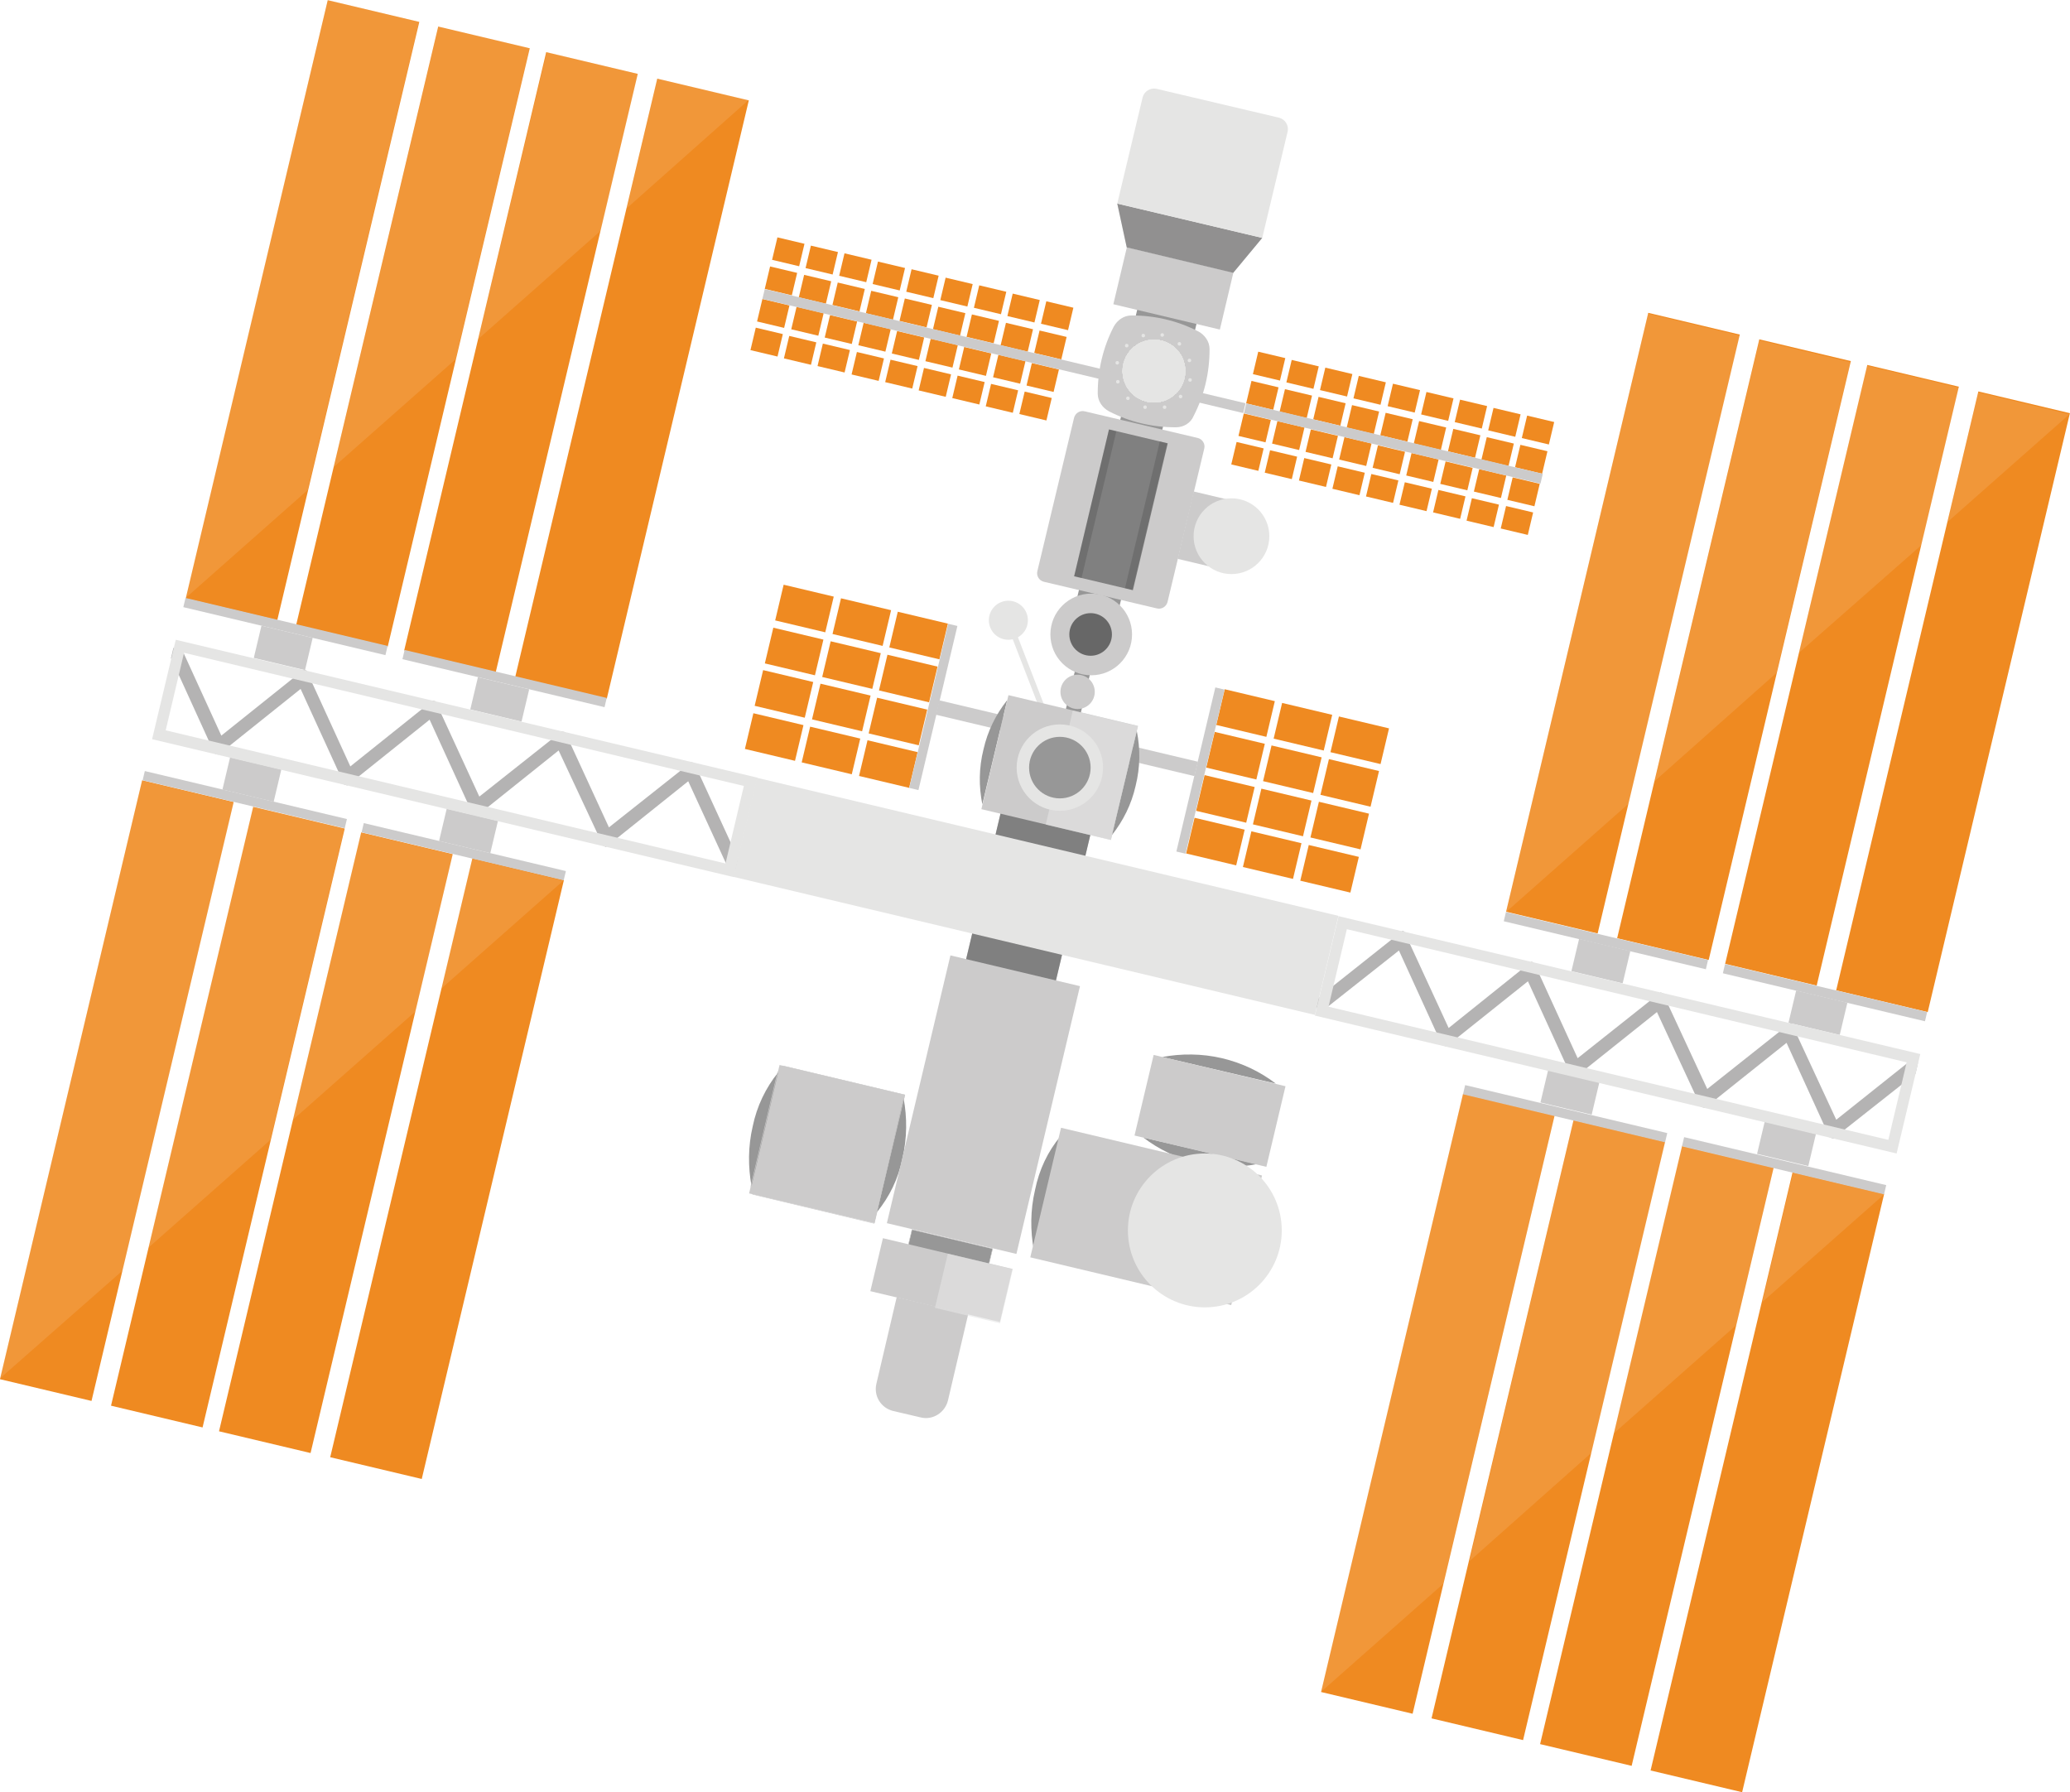 <?xml version="1.0" encoding="utf-8"?>
<!-- Generator: Adobe Illustrator 18.1.1, SVG Export Plug-In . SVG Version: 6.00 Build 0)  -->
<svg version="1.1" id="Layer_1" xmlns="http://www.w3.org/2000/svg" xmlns:xlink="http://www.w3.org/1999/xlink" x="0px" y="0px"
	 viewBox="0 0 349.8 302.8" enable-background="new 0 0 349.8 302.8" xml:space="preserve">
<g>
	
		<rect x="180.7" y="111.5" transform="matrix(0.973 0.231 -0.231 0.973 32.06 -38.877)" fill="#979797" width="2.6" height="11.8"/>
	
		<rect x="181.2" y="98.2" transform="matrix(0.973 0.231 -0.231 0.973 29.217 -39.883)" fill="#979797" width="7.3" height="13.1"/>
	
		<rect x="188.3" y="69" transform="matrix(0.973 0.231 -0.231 0.973 22.652 -42.324)" fill="#979797" width="7.3" height="13.1"/>
	
		<rect x="191.9" y="51.6" transform="matrix(0.973 0.231 -0.231 0.973 17.82 -44.086)" fill="#979797" width="10.3" height="4.9"/>
	<g>
		<path fill="#979797" d="M215.6,183.1l-19.2-4.5c3.2-0.6,6.7-0.6,10.1,0.2C209.9,179.6,213,181.1,215.6,183.1z"/>
		<path fill="#979797" d="M193.2,192.2l19.2,4.5c-3.2,0.6-6.7,0.6-10.1-0.2C198.9,195.7,195.8,194.2,193.2,192.2z"/>
		
			<rect x="193" y="180.7" transform="matrix(0.973 0.231 -0.231 0.973 48.902 -42.159)" fill="#CCCBCB" width="22.9" height="14"/>
	</g>
	
		<rect x="168" y="138.1" transform="matrix(0.973 0.231 -0.231 0.973 37.76 -36.767)" fill="#CCCBCB" width="15.6" height="9.5"/>
	
		<rect x="168" y="138.1" transform="matrix(0.973 0.231 -0.231 0.973 37.76 -36.767)" fill="#808080" width="15.6" height="9.5"/>
	
		<rect x="153.3" y="209.3" transform="matrix(0.973 0.231 -0.231 0.973 53.301 -31.308)" fill="#979797" stroke="#CCCBCB" stroke-width="8.539723e-02" stroke-miterlimit="10" width="14" height="5.2"/>
	
		<rect x="163.6" y="156.7" transform="matrix(0.973 0.231 -0.231 0.973 41.949 -35.242)" fill="#CCCBCB" width="15.6" height="9.5"/>
	
		<rect x="163.6" y="156.7" transform="matrix(0.973 0.231 -0.231 0.973 41.949 -35.242)" fill="#808080" width="15.6" height="9.5"/>
	<g>
		<g>
			<polygon fill="#CCCBCB" points="125.3,146.3 124.3,146.8 123.3,147.2 122.6,145.7 116.3,132 104.3,141.6 102.4,143.1 
				101.9,142.9 100.9,140.7 94.4,126.8 82.4,136.4 80.6,137.9 80,137.7 79,135.6 72.6,121.6 60.6,131.2 58.7,132.7 58.2,132.6 
				57.2,130.4 50.8,116.4 38.8,126 36.9,127.5 36.4,127.4 35.3,125.2 30.2,114 28.9,111.2 29.3,109.5 30.4,109 31.1,110.5 
				37.4,124.3 49.4,114.7 51.3,113.2 51.8,113.3 52.8,115.5 59.2,129.5 71.2,119.9 73.1,118.4 73.6,118.5 74.6,120.7 81,134.6 
				93,125.1 94.9,123.6 95.5,123.7 96.5,125.9 102.9,139.8 114.9,130.3 116.8,128.8 117.3,128.9 118.3,131.1 123.4,142.2 124.7,145 
							"/>
		</g>
		<g>
			<polygon fill="#CCCBCB" points="324.1,179.6 323.7,181.4 321.3,183.3 311.8,190.8 309.9,192.4 309.2,192.2 308.2,190 
				301.9,176.2 290,185.7 288.1,187.2 287.4,187 286.4,184.8 280,171 268.1,180.5 266.3,182 265.8,182.3 265.6,181.8 264.5,179.6 
				258.2,165.8 246.3,175.3 244.4,176.8 243.7,176.6 242.7,174.4 236.4,160.6 224.5,170 223.2,171.1 221.9,169.4 223,168.5 
				225.4,166.5 235.1,158.8 237,157.3 237.3,157.4 238.3,159.6 244.8,173.7 256.9,164 258.8,162.5 259.1,162.6 260.2,164.8 
				266.6,178.8 278.7,169.2 280.6,167.7 281,167.8 282,170 288.5,184 300.6,174.4 302.5,172.9 302.7,172.7 302.8,173 303.8,175.2 
				310.3,189.2 322.1,179.8 323.4,178.8 			"/>
		</g>
		<g opacity="0.16">
			<polygon fill="#333333" points="125.3,146.3 124.3,146.8 123.3,147.2 122.6,145.7 116.3,132 104.3,141.6 102.4,143.1 
				101.9,142.9 100.9,140.7 94.4,126.8 82.4,136.4 80.6,137.9 80,137.7 79,135.6 72.6,121.6 60.6,131.2 58.7,132.7 58.2,132.6 
				57.2,130.4 50.8,116.4 38.8,126 36.9,127.5 36.4,127.4 35.3,125.2 30.2,114 28.9,111.2 29.3,109.5 30.4,109 31.1,110.5 
				37.4,124.3 49.4,114.7 51.3,113.2 51.8,113.3 52.8,115.5 59.2,129.5 71.2,119.9 73.1,118.4 73.6,118.5 74.6,120.7 81,134.6 
				93,125.1 94.9,123.6 95.5,123.7 96.5,125.9 102.9,139.8 114.9,130.3 116.8,128.8 117.3,128.9 118.3,131.1 123.4,142.2 124.7,145 
							"/>
		</g>
		<g opacity="0.16">
			<polygon fill="#333333" points="324.1,179.6 323.7,181.4 321.3,183.3 311.8,190.8 309.9,192.4 309.2,192.2 308.2,190 
				301.9,176.2 290,185.7 288.1,187.2 287.4,187 286.4,184.8 280,171 268.1,180.5 266.3,182 265.8,182.3 265.6,181.8 264.5,179.6 
				258.2,165.8 246.3,175.3 244.4,176.8 243.7,176.6 242.7,174.4 236.4,160.6 224.5,170 223.2,171.1 221.9,169.4 223,168.5 
				225.4,166.5 235.1,158.8 237,157.3 237.3,157.4 238.3,159.6 244.8,173.7 256.9,164 258.8,162.5 259.1,162.6 260.2,164.8 
				266.6,178.8 278.7,169.2 280.6,167.7 281,167.8 282,170 288.5,184 300.6,174.4 302.5,172.9 302.7,172.7 302.8,173 303.8,175.2 
				310.3,189.2 322.1,179.8 323.4,178.8 			"/>
		</g>
	</g>
	
		<rect x="157.8" y="123.5" transform="matrix(0.973 0.231 -0.231 0.973 33.722 -38.286)" fill="#CCCBCB" width="44.9" height="2.5"/>
	<g>
		<circle fill="#E5E5E4" cx="170.4" cy="104.8" r="3.3"/>
		<line fill="none" stroke="#E5E5E4" stroke-width="0.941" stroke-miterlimit="10" x1="170.4" y1="104.8" x2="176.2" y2="119.8"/>
	</g>
	
		<rect x="128.6" y="182.4" transform="matrix(0.231 -0.973 0.973 0.231 -80.597 284.638)" fill="#CCCBCB" width="22.3" height="21.8"/>
	<path fill="#979797" d="M131.5,181.2l-4.5,19.2c-0.6-3.2-0.6-6.7,0.2-10.1C127.9,186.9,129.4,183.8,131.5,181.2z"/>
	<path fill="#979797" d="M170.2,118.3l-4.2,17.6c-0.6-3-0.6-6.1,0.2-9.3C166.9,123.5,168.3,120.7,170.2,118.3z"/>
	<path fill="#979797" d="M179.2,192l-4.5,19.2c-0.6-3.2-0.6-6.7,0.2-10.1C175.6,197.6,177.1,194.5,179.2,192z"/>
	<path fill="#979797" d="M148.2,204.8l4.5-19.2c0.6,3.2,0.6,6.7-0.2,10.1C151.8,199.2,150.3,202.2,148.2,204.8z"/>
	<path fill="none" stroke="#CCCBCB" stroke-width="8.539723e-02" stroke-miterlimit="10" d="M152.9,185l-5.2,21.7l-20.5-4.9
		c-0.1-0.5-0.2-0.9-0.3-1.4l4.5-19.2c0.3-0.4,0.6-0.8,0.9-1.1L152.9,185z"/>
	<g>
		
			<rect x="-32.3" y="176.3" transform="matrix(0.231 -0.973 0.973 0.231 -164.084 160.884)" fill="#EF8A21" width="104" height="15.9"/>
		
			<rect x="-13.6" y="180.8" transform="matrix(0.231 -0.973 0.973 0.231 -154.016 182.517)" fill="#EF8A21" width="104" height="15.9"/>
	</g>
	<g>
		
			<rect x="4.7" y="185.1" transform="matrix(0.231 -0.973 0.973 0.231 -144.178 203.656)" fill="#EF8A21" width="104" height="15.9"/>
		
			<rect x="23.5" y="189.6" transform="matrix(0.231 -0.973 0.973 0.231 -134.11 225.29)" fill="#EF8A21" width="104" height="15.9"/>
	</g>
	<g>
		
			<rect x="191" y="229.3" transform="matrix(0.231 -0.973 0.973 0.231 -43.991 418.766)" fill="#EF8A21" width="103.9" height="15.9"/>
		
			<rect x="209.7" y="233.7" transform="matrix(0.231 -0.973 0.973 0.231 -33.923 440.399)" fill="#EF8A21" width="103.9" height="15.9"/>
	</g>
	<g>
		
			<rect x="228" y="238.1" transform="matrix(0.231 -0.973 0.973 0.231 -24.085 461.538)" fill="#EF8A21" width="103.9" height="15.9"/>
		
			<rect x="246.7" y="242.5" transform="matrix(0.231 -0.973 0.973 0.231 -14.017 483.171)" fill="#EF8A21" width="103.9" height="15.9"/>
	</g>
	
		<rect x="154.9" y="163.4" transform="matrix(0.973 0.231 -0.231 0.973 47.636 -33.341)" fill="#CCCBCB" width="22.5" height="46.5"/>
	
		<rect x="167.8" y="119.8" transform="matrix(0.973 0.231 -0.231 0.973 34.819 -37.871)" fill="#CCCBCB" width="22.5" height="19.8"/>
	
		<rect x="176.2" y="194.3" transform="matrix(0.973 0.231 -0.231 0.973 52.74 -39.201)" fill="#CCCBCB" width="34.9" height="22.5"/>
	
		<rect x="147.8" y="211.7" transform="matrix(0.973 0.231 -0.231 0.973 54.293 -30.912)" fill="#CCCBCB" width="22.5" height="9.2"/>
	<circle fill="#E5E5E4" cx="203.6" cy="207.9" r="13"/>
	<circle fill="#CCCBCB" cx="184.4" cy="107.2" r="6.9"/>
	<circle fill="#CCCBCB" cx="182.1" cy="116.9" r="2.9"/>
	<path fill="#CCCBCB" d="M195.5,102.8l-19.1-4.5c-0.8-0.2-1.3-1-1.1-1.8l6.2-25.9c0.2-0.8,1-1.3,1.8-1.1l19.1,4.5
		c0.8,0.2,1.3,1,1.1,1.8l-6.2,25.9C197.1,102.5,196.3,103,195.5,102.8z"/>
	<path fill="#CCCBCB" d="M198.7,72.2c-4,0-7.8-0.9-11.3-2.7c-1.1-0.6-1.9-1.7-1.9-3c0-4,0.9-7.8,2.7-11.3c0.6-1.1,1.7-1.9,3-1.9
		c4,0,7.8,0.9,11.3,2.7c1.1,0.6,1.9,1.7,1.9,3c0,4-0.9,7.8-2.7,11.3C201.2,71.5,200,72.2,198.7,72.2z"/>
	
		<rect x="189" y="43.8" transform="matrix(0.973 0.231 -0.231 0.973 16.647 -44.501)" fill="#CCCBCB" width="18.5" height="9.9"/>
	<polygon fill="#CCCBCB" points="208.4,46.1 190.4,41.8 188.8,34.4 213.3,40.2 	"/>
	<polygon opacity="0.29" points="208.4,46.1 190.4,41.8 188.8,34.4 213.3,40.2 	"/>
	<path fill="#E5E5E4" d="M216.2,19.9L195.4,15c-1-0.2-2,0.4-2.3,1.4l-4.3,18l24.5,5.8l4.3-18C217.8,21.2,217.2,20.2,216.2,19.9z"/>
	<path fill="#CCCBCB" d="M155.6,239.5l-4.7-1.1c-2-0.5-3.3-2.5-2.8-4.6l3.4-14.5c0-0.1,0.1-0.1,0.1-0.1l11.9,2.8
		c0.1,0,0.1,0.1,0.1,0.1l-3.4,14.5C159.7,238.7,157.6,240,155.6,239.5z"/>
	<path fill="#979797" d="M187.9,141.1l4.2-17.6c0.6,3,0.6,6.1-0.2,9.3C191.2,135.9,189.8,138.7,187.9,141.1z"/>
	<circle fill="#676767" cx="184.3" cy="107.2" r="3.6"/>
	
		<rect x="23.8" y="134.3" transform="matrix(0.973 0.231 -0.231 0.973 32.338 -5.89)" fill="#CCCBCB" width="35.1" height="1.6"/>
	
		<rect x="60.8" y="143.1" transform="matrix(0.973 0.231 -0.231 0.973 35.372 -14.207)" fill="#CCCBCB" width="35.1" height="1.6"/>
	
		<rect x="246.9" y="187.4" transform="matrix(0.973 0.231 -0.231 0.973 50.647 -56.03)" fill="#CCCBCB" width="35.1" height="1.6"/>
	
		<rect x="283.9" y="196.2" transform="matrix(0.973 0.231 -0.231 0.973 53.681 -64.346)" fill="#CCCBCB" width="35.1" height="1.6"/>
	
		<rect x="38.1" y="128.9" transform="matrix(0.973 0.231 -0.231 0.973 31.586 -6.259)" fill="#CCCBCB" width="8.9" height="5.6"/>
	
		<rect x="74.7" y="137.6" transform="matrix(0.973 0.231 -0.231 0.973 34.59 -14.492)" fill="#CCCBCB" width="8.9" height="5.6"/>
	
		<rect x="260.8" y="181.8" transform="matrix(0.973 0.231 -0.231 0.973 49.843 -56.303)" fill="#CCCBCB" width="8.9" height="5.6"/>
	
		<rect x="297.4" y="190.5" transform="matrix(0.973 0.231 -0.231 0.973 52.847 -64.536)" fill="#CCCBCB" width="8.9" height="5.6"/>
	<g>
		
			<rect x="278" y="110.7" transform="matrix(0.231 -0.973 0.973 0.231 138.359 412.256)" fill="#EF8A21" width="104" height="15.9"/>
		
			<rect x="259.3" y="106.2" transform="matrix(0.231 -0.973 0.973 0.231 128.291 390.623)" fill="#EF8A21" width="104" height="15.9"/>
	</g>
	<g>
		
			<rect x="241" y="101.9" transform="matrix(0.231 -0.973 0.973 0.231 118.453 369.484)" fill="#EF8A21" width="104" height="15.9"/>
		
			<rect x="222.3" y="97.4" transform="matrix(0.231 -0.973 0.973 0.231 108.385 347.851)" fill="#EF8A21" width="104" height="15.9"/>
	</g>
	<g>
		
			<rect x="54.8" y="57.7" transform="matrix(0.231 -0.973 0.973 0.231 18.266 154.375)" fill="#EF8A21" width="103.9" height="15.9"/>
		
			<rect x="36.1" y="53.2" transform="matrix(0.231 -0.973 0.973 0.231 8.198 132.742)" fill="#EF8A21" width="103.9" height="15.9"/>
	</g>
	<g>
		
			<rect x="17.8" y="48.9" transform="matrix(0.231 -0.973 0.973 0.231 -1.64 111.603)" fill="#EF8A21" width="103.9" height="15.9"/>
		
			<rect x="-0.9" y="44.5" transform="matrix(0.231 -0.973 0.973 0.231 -11.708 89.969)" fill="#EF8A21" width="103.9" height="15.9"/>
	</g>
	
		<rect x="290.9" y="167" transform="matrix(-0.973 -0.231 0.231 -0.973 569.76 402.249)" fill="#CCCBCB" width="35.1" height="1.6"/>
	
		<rect x="253.9" y="158.2" transform="matrix(-0.973 -0.231 0.231 -0.973 498.766 376.349)" fill="#CCCBCB" width="35.1" height="1.6"/>
	
		<rect x="67.7" y="113.9" transform="matrix(-0.973 -0.231 0.231 -0.973 141.719 245.95)" fill="#CCCBCB" width="35.1" height="1.6"/>
	
		<rect x="30.7" y="105.1" transform="matrix(-0.973 -0.231 0.231 -0.973 70.725 220.05)" fill="#CCCBCB" width="35.1" height="1.6"/>
	
		<rect x="302.8" y="168.4" transform="matrix(-0.973 -0.231 0.231 -0.973 566.612 408.67)" fill="#CCCBCB" width="8.9" height="5.6"/>
	
		<rect x="266.2" y="159.7" transform="matrix(-0.973 -0.231 0.231 -0.973 496.329 383.029)" fill="#CCCBCB" width="8.9" height="5.6"/>
	
		<rect x="80.1" y="115.5" transform="matrix(-0.973 -0.231 0.231 -0.973 139.387 252.809)" fill="#CCCBCB" width="8.9" height="5.6"/>
	
		<rect x="43.4" y="106.8" transform="matrix(-0.973 -0.231 0.231 -0.973 69.103 227.168)" fill="#CCCBCB" width="8.9" height="5.6"/>
	<circle fill="#E5E5E4" cx="195" cy="62.7" r="5.3"/>
	<g>
		<g>
			
				<rect x="131.6" y="99.7" transform="matrix(-0.973 -0.231 0.231 -0.973 244.474 234.247)" fill="#EF8A21" width="8.7" height="6.2"/>
			
				<rect x="141.2" y="102" transform="matrix(-0.973 -0.231 0.231 -0.973 262.975 240.997)" fill="#EF8A21" width="8.7" height="6.2"/>
			
				<rect x="150.9" y="104.3" transform="matrix(-0.973 -0.231 0.231 -0.973 281.477 247.747)" fill="#EF8A21" width="8.7" height="6.2"/>
			
				<rect x="129.9" y="106.9" transform="matrix(-0.973 -0.231 0.231 -0.973 239.412 248.123)" fill="#EF8A21" width="8.7" height="6.2"/>
			
				<rect x="139.5" y="109.2" transform="matrix(-0.973 -0.231 0.231 -0.973 257.913 254.873)" fill="#EF8A21" width="8.7" height="6.2"/>
			
				<rect x="149.2" y="111.5" transform="matrix(-0.973 -0.231 0.231 -0.973 276.414 261.623)" fill="#EF8A21" width="8.7" height="6.2"/>
			
				<rect x="128.2" y="114.2" transform="matrix(-0.973 -0.231 0.231 -0.973 234.349 262)" fill="#EF8A21" width="8.7" height="6.2"/>
			
				<rect x="137.8" y="116.5" transform="matrix(-0.973 -0.231 0.231 -0.973 252.851 268.749)" fill="#EF8A21" width="8.7" height="6.2"/>
			
				<rect x="147.5" y="118.7" transform="matrix(-0.973 -0.231 0.231 -0.973 271.352 275.499)" fill="#EF8A21" width="8.7" height="6.2"/>
			
				<rect x="126.4" y="121.4" transform="matrix(-0.973 -0.231 0.231 -0.973 229.287 275.875)" fill="#EF8A21" width="8.7" height="6.2"/>
			
				<rect x="136.1" y="123.7" transform="matrix(-0.973 -0.231 0.231 -0.973 247.789 282.625)" fill="#EF8A21" width="8.7" height="6.2"/>
			
				<rect x="145.7" y="126" transform="matrix(-0.973 -0.231 0.231 -0.973 266.29 289.375)" fill="#EF8A21" width="8.7" height="6.2"/>
		</g>
		
			<rect x="156.9" y="105.2" transform="matrix(0.973 0.231 -0.231 0.973 31.868 -33.205)" fill="#CCCBCB" width="1.6" height="28.5"/>
		<g>
			<g>
				
					<rect x="220.3" y="143.7" transform="matrix(0.973 0.231 -0.231 0.973 40.004 -47.934)" fill="#EF8A21" width="8.7" height="6.2"/>
				
					<rect x="210.6" y="141.4" transform="matrix(0.973 0.231 -0.231 0.973 39.214 -45.767)" fill="#EF8A21" width="8.7" height="6.2"/>
				
					<rect x="201" y="139.1" transform="matrix(0.973 0.231 -0.231 0.973 38.423 -43.6)" fill="#EF8A21" width="8.7" height="6.2"/>
				
					<rect x="222" y="136.4" transform="matrix(0.973 0.231 -0.231 0.973 38.379 -48.527)" fill="#EF8A21" width="8.7" height="6.2"/>
				
					<rect x="212.3" y="134.2" transform="matrix(0.973 0.231 -0.231 0.973 37.588 -46.36)" fill="#EF8A21" width="8.7" height="6.2"/>
				
					<rect x="202.7" y="131.9" transform="matrix(0.973 0.231 -0.231 0.973 36.798 -44.193)" fill="#EF8A21" width="8.7" height="6.2"/>
				
					<rect x="223.7" y="129.2" transform="matrix(0.973 0.231 -0.231 0.973 36.754 -49.12)" fill="#EF8A21" width="8.7" height="6.2"/>
				
					<rect x="214" y="126.9" transform="matrix(0.973 0.231 -0.231 0.973 35.963 -46.953)" fill="#EF8A21" width="8.7" height="6.2"/>
				
					<rect x="204.4" y="124.6" transform="matrix(0.973 0.231 -0.231 0.973 35.172 -44.786)" fill="#EF8A21" width="8.7" height="6.2"/>
				
					<rect x="225.4" y="122" transform="matrix(0.973 0.231 -0.231 0.973 35.128 -49.713)" fill="#EF8A21" width="8.7" height="6.2"/>
				
					<rect x="215.8" y="119.7" transform="matrix(0.973 0.231 -0.231 0.973 34.337 -47.546)" fill="#EF8A21" width="8.7" height="6.2"/>
				
					<rect x="206.1" y="117.4" transform="matrix(0.973 0.231 -0.231 0.973 33.547 -45.379)" fill="#EF8A21" width="8.7" height="6.2"/>
			</g>
			
				<rect x="202.1" y="115.9" transform="matrix(-0.973 -0.231 0.231 -0.973 370.216 303.705)" fill="#CCCBCB" width="1.6" height="28.5"/>
		</g>
	</g>
	<g>
		<g>
			<g>
				
					<rect x="212.1" y="59.9" transform="matrix(-0.973 -0.231 0.231 -0.973 408.832 171.581)" fill="#EF8A21" width="4.7" height="3.9"/>
				
					<rect x="217.8" y="61.2" transform="matrix(-0.973 -0.231 0.231 -0.973 419.734 175.558)" fill="#EF8A21" width="4.7" height="3.9"/>
				
					<rect x="223.5" y="62.6" transform="matrix(-0.973 -0.231 0.231 -0.973 430.636 179.536)" fill="#EF8A21" width="4.7" height="3.9"/>
				
					<rect x="229.2" y="63.9" transform="matrix(-0.973 -0.231 0.231 -0.973 441.538 183.513)" fill="#EF8A21" width="4.7" height="3.9"/>
				
					<rect x="234.8" y="65.3" transform="matrix(-0.973 -0.231 0.231 -0.973 452.44 187.49)" fill="#EF8A21" width="4.7" height="3.9"/>
				
					<rect x="240.5" y="66.6" transform="matrix(-0.973 -0.231 0.231 -0.973 463.343 191.468)" fill="#EF8A21" width="4.7" height="3.9"/>
				
					<rect x="246.2" y="68" transform="matrix(-0.973 -0.231 0.231 -0.973 474.245 195.445)" fill="#EF8A21" width="4.7" height="3.9"/>
				
					<rect x="251.9" y="69.3" transform="matrix(-0.973 -0.231 0.231 -0.973 485.147 199.422)" fill="#EF8A21" width="4.7" height="3.9"/>
				
					<rect x="257.6" y="70.7" transform="matrix(-0.973 -0.231 0.231 -0.973 496.049 203.399)" fill="#EF8A21" width="4.7" height="3.9"/>
				
					<rect x="210.9" y="64.8" transform="matrix(-0.973 -0.231 0.231 -0.973 405.392 181.01)" fill="#EF8A21" width="4.7" height="3.9"/>
				
					<rect x="216.6" y="66.1" transform="matrix(-0.973 -0.231 0.231 -0.973 416.295 184.987)" fill="#EF8A21" width="4.7" height="3.9"/>
				
					<rect x="222.3" y="67.5" transform="matrix(-0.973 -0.231 0.231 -0.973 427.197 188.964)" fill="#EF8A21" width="4.7" height="3.9"/>
				
					<rect x="228" y="68.8" transform="matrix(-0.973 -0.231 0.231 -0.973 438.099 192.941)" fill="#EF8A21" width="4.7" height="3.9"/>
				
					<rect x="233.7" y="70.2" transform="matrix(-0.973 -0.231 0.231 -0.973 449.001 196.919)" fill="#EF8A21" width="4.7" height="3.9"/>
				
					<rect x="239.4" y="71.5" transform="matrix(-0.973 -0.231 0.231 -0.973 459.903 200.896)" fill="#EF8A21" width="4.7" height="3.9"/>
				
					<rect x="245" y="72.9" transform="matrix(-0.973 -0.231 0.231 -0.973 470.805 204.873)" fill="#EF8A21" width="4.7" height="3.9"/>
				
					<rect x="250.7" y="74.2" transform="matrix(-0.973 -0.231 0.231 -0.973 481.707 208.851)" fill="#EF8A21" width="4.7" height="3.9"/>
				
					<rect x="256.4" y="75.6" transform="matrix(-0.973 -0.231 0.231 -0.973 492.609 212.828)" fill="#EF8A21" width="4.7" height="3.9"/>
			</g>
			<g>
				
					<rect x="209.6" y="70.2" transform="matrix(-0.973 -0.231 0.231 -0.973 401.579 191.464)" fill="#EF8A21" width="4.7" height="3.9"/>
				
					<rect x="215.3" y="71.6" transform="matrix(-0.973 -0.231 0.231 -0.973 412.481 195.441)" fill="#EF8A21" width="4.7" height="3.9"/>
				
					<rect x="221" y="72.9" transform="matrix(-0.973 -0.231 0.231 -0.973 423.383 199.418)" fill="#EF8A21" width="4.7" height="3.9"/>
				
					<rect x="226.7" y="74.3" transform="matrix(-0.973 -0.231 0.231 -0.973 434.285 203.396)" fill="#EF8A21" width="4.7" height="3.9"/>
				
					<rect x="232.4" y="75.6" transform="matrix(-0.973 -0.231 0.231 -0.973 445.187 207.373)" fill="#EF8A21" width="4.7" height="3.9"/>
				
					<rect x="238.1" y="77" transform="matrix(-0.973 -0.231 0.231 -0.973 456.089 211.35)" fill="#EF8A21" width="4.7" height="3.9"/>
				
					<rect x="243.7" y="78.3" transform="matrix(-0.973 -0.231 0.231 -0.973 466.991 215.328)" fill="#EF8A21" width="4.7" height="3.9"/>
				
					<rect x="249.4" y="79.7" transform="matrix(-0.973 -0.231 0.231 -0.973 477.893 219.305)" fill="#EF8A21" width="4.7" height="3.9"/>
				
					<rect x="255.1" y="81" transform="matrix(-0.973 -0.231 0.231 -0.973 488.795 223.282)" fill="#EF8A21" width="4.7" height="3.9"/>
				
					<rect x="208.5" y="75.2" transform="matrix(-0.973 -0.231 0.231 -0.973 398.139 200.892)" fill="#EF8A21" width="4.7" height="3.9"/>
				
					<rect x="214.2" y="76.5" transform="matrix(-0.973 -0.231 0.231 -0.973 409.041 204.87)" fill="#EF8A21" width="4.7" height="3.9"/>
				
					<rect x="219.8" y="77.9" transform="matrix(-0.973 -0.231 0.231 -0.973 419.943 208.847)" fill="#EF8A21" width="4.7" height="3.9"/>
				
					<rect x="225.5" y="79.2" transform="matrix(-0.973 -0.231 0.231 -0.973 430.845 212.824)" fill="#EF8A21" width="4.7" height="3.9"/>
				
					<rect x="231.2" y="80.6" transform="matrix(-0.973 -0.231 0.231 -0.973 441.747 216.802)" fill="#EF8A21" width="4.7" height="3.9"/>
				
					<rect x="236.9" y="81.9" transform="matrix(-0.973 -0.231 0.231 -0.973 452.649 220.779)" fill="#EF8A21" width="4.7" height="3.9"/>
				
					<rect x="242.6" y="83.3" transform="matrix(-0.973 -0.231 0.231 -0.973 463.551 224.756)" fill="#EF8A21" width="4.7" height="3.9"/>
				
					<rect x="248.3" y="84.6" transform="matrix(-0.973 -0.231 0.231 -0.973 474.453 228.733)" fill="#EF8A21" width="4.7" height="3.9"/>
				
					<rect x="253.9" y="86" transform="matrix(-0.973 -0.231 0.231 -0.973 485.355 232.711)" fill="#EF8A21" width="4.7" height="3.9"/>
			</g>
		</g>
		<g>
			<g>
				
					<rect x="130.8" y="40.6" transform="matrix(-0.973 -0.231 0.231 -0.973 252.935 114.706)" fill="#EF8A21" width="4.7" height="3.9"/>
				
					<rect x="136.5" y="41.9" transform="matrix(-0.973 -0.231 0.231 -0.973 263.837 118.683)" fill="#EF8A21" width="4.7" height="3.9"/>
				
					<rect x="142.2" y="43.3" transform="matrix(-0.973 -0.231 0.231 -0.973 274.739 122.661)" fill="#EF8A21" width="4.7" height="3.9"/>
				
					<rect x="147.9" y="44.6" transform="matrix(-0.973 -0.231 0.231 -0.973 285.641 126.638)" fill="#EF8A21" width="4.7" height="3.9"/>
				
					<rect x="153.6" y="46" transform="matrix(-0.973 -0.231 0.231 -0.973 296.543 130.615)" fill="#EF8A21" width="4.7" height="3.9"/>
				
					<rect x="159.2" y="47.3" transform="matrix(-0.973 -0.231 0.231 -0.973 307.445 134.593)" fill="#EF8A21" width="4.7" height="3.9"/>
				
					<rect x="164.9" y="48.7" transform="matrix(-0.973 -0.231 0.231 -0.973 318.347 138.57)" fill="#EF8A21" width="4.7" height="3.9"/>
				
					<rect x="170.6" y="50" transform="matrix(-0.973 -0.231 0.231 -0.973 329.249 142.547)" fill="#EF8A21" width="4.7" height="3.9"/>
				
					<rect x="176.3" y="51.4" transform="matrix(-0.973 -0.231 0.231 -0.973 340.151 146.525)" fill="#EF8A21" width="4.7" height="3.9"/>
				
					<rect x="129.7" y="45.5" transform="matrix(-0.973 -0.231 0.231 -0.973 249.495 124.135)" fill="#EF8A21" width="4.7" height="3.9"/>
				
					<rect x="135.3" y="46.8" transform="matrix(-0.973 -0.231 0.231 -0.973 260.397 128.112)" fill="#EF8A21" width="4.7" height="3.9"/>
				
					<rect x="141" y="48.2" transform="matrix(-0.973 -0.231 0.231 -0.973 271.299 132.089)" fill="#EF8A21" width="4.7" height="3.9"/>
				
					<rect x="146.7" y="49.5" transform="matrix(-0.973 -0.231 0.231 -0.973 282.201 136.067)" fill="#EF8A21" width="4.7" height="3.9"/>
				
					<rect x="152.4" y="50.9" transform="matrix(-0.973 -0.231 0.231 -0.973 293.103 140.044)" fill="#EF8A21" width="4.7" height="3.9"/>
				
					<rect x="158.1" y="52.2" transform="matrix(-0.973 -0.231 0.231 -0.973 304.005 144.021)" fill="#EF8A21" width="4.7" height="3.9"/>
				
					<rect x="163.8" y="53.6" transform="matrix(-0.973 -0.231 0.231 -0.973 314.907 147.999)" fill="#EF8A21" width="4.7" height="3.9"/>
				
					<rect x="169.4" y="54.9" transform="matrix(-0.973 -0.231 0.231 -0.973 325.809 151.976)" fill="#EF8A21" width="4.7" height="3.9"/>
				
					<rect x="175.1" y="56.3" transform="matrix(-0.973 -0.231 0.231 -0.973 336.711 155.953)" fill="#EF8A21" width="4.7" height="3.9"/>
			</g>
			<g>
				
					<rect x="128.4" y="50.9" transform="matrix(-0.973 -0.231 0.231 -0.973 245.681 134.589)" fill="#EF8A21" width="4.7" height="3.9"/>
				
					<rect x="134" y="52.3" transform="matrix(-0.973 -0.231 0.231 -0.973 256.583 138.566)" fill="#EF8A21" width="4.7" height="3.9"/>
				
					<rect x="139.7" y="53.6" transform="matrix(-0.973 -0.231 0.231 -0.973 267.485 142.544)" fill="#EF8A21" width="4.7" height="3.9"/>
				
					<rect x="145.4" y="55" transform="matrix(-0.973 -0.231 0.231 -0.973 278.387 146.521)" fill="#EF8A21" width="4.7" height="3.9"/>
				
					<rect x="151.1" y="56.3" transform="matrix(-0.973 -0.231 0.231 -0.973 289.289 150.498)" fill="#EF8A21" width="4.7" height="3.9"/>
				
					<rect x="156.8" y="57.7" transform="matrix(-0.973 -0.231 0.231 -0.973 300.191 154.476)" fill="#EF8A21" width="4.7" height="3.9"/>
				
					<rect x="162.5" y="59" transform="matrix(-0.973 -0.231 0.231 -0.973 311.093 158.453)" fill="#EF8A21" width="4.7" height="3.9"/>
				
					<rect x="168.1" y="60.4" transform="matrix(-0.973 -0.231 0.231 -0.973 321.995 162.43)" fill="#EF8A21" width="4.7" height="3.9"/>
				
					<rect x="173.8" y="61.7" transform="matrix(-0.973 -0.231 0.231 -0.973 332.897 166.407)" fill="#EF8A21" width="4.7" height="3.9"/>
				
					<rect x="127.2" y="55.9" transform="matrix(-0.973 -0.231 0.231 -0.973 242.241 144.018)" fill="#EF8A21" width="4.7" height="3.9"/>
				
					<rect x="132.9" y="57.2" transform="matrix(-0.973 -0.231 0.231 -0.973 253.143 147.995)" fill="#EF8A21" width="4.7" height="3.9"/>
				
					<rect x="138.6" y="58.6" transform="matrix(-0.973 -0.231 0.231 -0.973 264.045 151.972)" fill="#EF8A21" width="4.7" height="3.9"/>
				
					<rect x="144.2" y="59.9" transform="matrix(-0.973 -0.231 0.231 -0.973 274.947 155.95)" fill="#EF8A21" width="4.7" height="3.9"/>
				
					<rect x="149.9" y="61.3" transform="matrix(-0.973 -0.231 0.231 -0.973 285.849 159.927)" fill="#EF8A21" width="4.7" height="3.9"/>
				
					<rect x="155.6" y="62.6" transform="matrix(-0.973 -0.231 0.231 -0.973 296.752 163.904)" fill="#EF8A21" width="4.7" height="3.9"/>
				
					<rect x="161.3" y="64" transform="matrix(-0.973 -0.231 0.231 -0.973 307.654 167.881)" fill="#EF8A21" width="4.7" height="3.9"/>
				
					<rect x="167" y="65.3" transform="matrix(-0.973 -0.231 0.231 -0.973 318.556 171.859)" fill="#EF8A21" width="4.7" height="3.9"/>
				
					<rect x="172.7" y="66.7" transform="matrix(-0.973 -0.231 0.231 -0.973 329.458 175.836)" fill="#EF8A21" width="4.7" height="3.9"/>
			</g>
		</g>
		
			<rect x="127.9" y="58.5" transform="matrix(0.973 0.231 -0.231 0.973 18.296 -37.616)" fill="#CCCBCB" width="83.5" height="1.7"/>
		
			<rect x="209.7" y="74.1" transform="matrix(0.973 0.231 -0.231 0.973 23.679 -52.371)" fill="#CCCBCB" width="51.5" height="1.7"/>
	</g>
	
		<rect x="200.2" y="83.9" transform="matrix(-0.973 -0.231 0.231 -0.973 382.201 224.155)" fill="#CCCBCB" width="8" height="11.7"/>
	<circle fill="#E5E5E4" cx="208.1" cy="90.6" r="6.4"/>
	<circle fill="#E5E5E4" cx="195" cy="62.7" r="5.3"/>
	<circle fill="#E5E5E4" cx="195" cy="62.7" r="5.3"/>
	<circle fill="#E5E5E4" cx="195" cy="62.7" r="5.3"/>
	<circle fill="#E5E5E4" cx="195" cy="62.7" r="5.3"/>
	<circle fill="#E5E5E4" cx="195" cy="62.7" r="5.3"/>
	<circle fill="#E5E5E4" cx="195" cy="62.7" r="5.3"/>
	<circle fill="#E5E5E4" cx="195" cy="62.7" r="5.3"/>
	<circle fill="#E5E5E4" cx="195" cy="62.7" r="5.3"/>
	<circle fill="#E5E5E4" cx="195" cy="62.7" r="5.3"/>
	<circle fill="#E5E5E4" cx="195" cy="62.7" r="5.3"/>
	<circle fill="#E5E5E4" cx="195" cy="62.7" r="5.3"/>
	<g>
		<circle fill="#E5E5E4" cx="196.4" cy="56.6" r="0.3"/>
		<circle fill="#E5E5E4" cx="193.2" cy="56.7" r="0.3"/>
		<circle fill="#E5E5E4" cx="190.4" cy="58.4" r="0.3"/>
		<circle fill="#E5E5E4" cx="188.8" cy="61.3" r="0.3"/>
		<circle fill="#E5E5E4" cx="188.9" cy="64.5" r="0.3"/>
		<circle fill="#E5E5E4" cx="190.6" cy="67.3" r="0.3"/>
		<circle fill="#E5E5E4" cx="193.5" cy="68.8" r="0.3"/>
		<circle fill="#E5E5E4" cx="196.8" cy="68.8" r="0.3"/>
		<circle fill="#E5E5E4" cx="199.5" cy="67" r="0.3"/>
		<circle fill="#E5E5E4" cx="201.1" cy="64.2" r="0.3"/>
		<circle fill="#E5E5E4" cx="201" cy="60.9" r="0.3"/>
		<circle fill="#E5E5E4" cx="199.3" cy="58.1" r="0.3"/>
	</g>
	
		<rect x="184.3" y="73.4" transform="matrix(0.973 0.231 -0.231 0.973 25.041 -41.438)" fill="#808080" width="10.2" height="25.5"/>
	
		<rect x="184.4" y="72.4" transform="matrix(0.973 0.231 -0.231 0.973 24.686 -40.465)" opacity="0.13" width="1.3" height="25.5"/>
	
		<rect x="193" y="74.4" transform="matrix(0.973 0.231 -0.231 0.973 25.391 -42.395)" opacity="0.13" width="1.3" height="25.5"/>
	
		<rect x="178.9" y="121.1" transform="matrix(-0.973 -0.231 0.231 -0.973 333.807 301.095)" opacity="0.6" fill="#E5E5E4" width="11.3" height="19.8"/>
	
		<rect x="159.1" y="213" transform="matrix(-0.973 -0.231 0.231 -0.973 274.593 467.599)" opacity="0.6" fill="#E5E5E4" width="11.3" height="9.4"/>
	<circle fill="#E5E5E4" cx="179.1" cy="129.7" r="7.3"/>
	<circle fill="#979797" cx="179.1" cy="129.7" r="5.2"/>
	<path fill="#E5E5E4" d="M29.7,108.1l-4,16.8l98.3,23.3l4-16.8L29.7,108.1z M122.6,145.9L28,123.4l3.1-13.1l94.6,22.5L122.6,145.9z"
		/>
	
		<rect x="124.6" y="142.9" transform="matrix(-0.973 -0.231 0.231 -0.973 310.433 339.31)" fill="#E5E5E4" width="101" height="17.2"/>
	<path fill="#E5E5E4" d="M226.2,154.8l-4,16.8l98.3,23.3l4-16.8L226.2,154.8z M319.1,192.6l-94.6-22.5l3.1-13.1l94.6,22.5
		L319.1,192.6z"/>
	<polygon opacity="0.11" fill="#FFFFFF" points="55.4,0 70.8,3.7 52,82.8 31.3,101.1 	"/>
	<polygon opacity="0.11" fill="#FFFFFF" points="74.1,4.4 89.5,8.1 77,60.7 56.4,78.9 	"/>
	<polygon opacity="0.11" fill="#FFFFFF" points="92.4,8.8 107.8,12.5 101.5,39 80.8,57.3 	"/>
	<polygon opacity="0.11" fill="#FFFFFF" points="126.5,16.9 105.9,35.2 111.1,13.2 	"/>
	<polygon opacity="0.11" fill="#FFFFFF" points="278.5,53 294,56.7 275.2,135.8 254.5,154.1 	"/>
	<polygon opacity="0.11" fill="#FFFFFF" points="312.7,61.2 300.2,113.7 279.6,132 297.3,57.5 	"/>
	<polygon opacity="0.11" fill="#FFFFFF" points="331,65.5 324.7,92.1 304,110.3 315.5,61.8 	"/>
	<polygon opacity="0.11" fill="#FFFFFF" points="349.7,70 329.1,88.2 334.3,66.3 	"/>
	<polygon opacity="0.11" fill="#FFFFFF" points="247.2,184.9 262.7,188.5 243.9,267.6 223.2,285.9 	"/>
	<polygon opacity="0.11" fill="#FFFFFF" points="281.4,193 268.9,245.5 248.3,263.8 265.9,189.3 	"/>
	<polygon opacity="0.11" fill="#FFFFFF" points="299.7,197.3 293.4,223.9 272.7,242.2 284.2,193.6 	"/>
	<polygon opacity="0.11" fill="#FFFFFF" points="318.4,201.8 297.8,220 303,198.1 	"/>
	<polygon opacity="0.11" fill="#FFFFFF" points="24,131.9 39.5,135.6 20.7,214.7 0,232.9 	"/>
	<polygon opacity="0.11" fill="#FFFFFF" points="42.7,136.3 58.2,140 45.7,192.6 25.1,210.8 	"/>
	<polygon opacity="0.11" fill="#FFFFFF" points="61,140.7 76.5,144.4 70.2,170.9 49.5,189.2 	"/>
	<polygon opacity="0.11" fill="#FFFFFF" points="95.2,148.8 74.5,167.1 79.8,145.1 	"/>
</g>
</svg>
